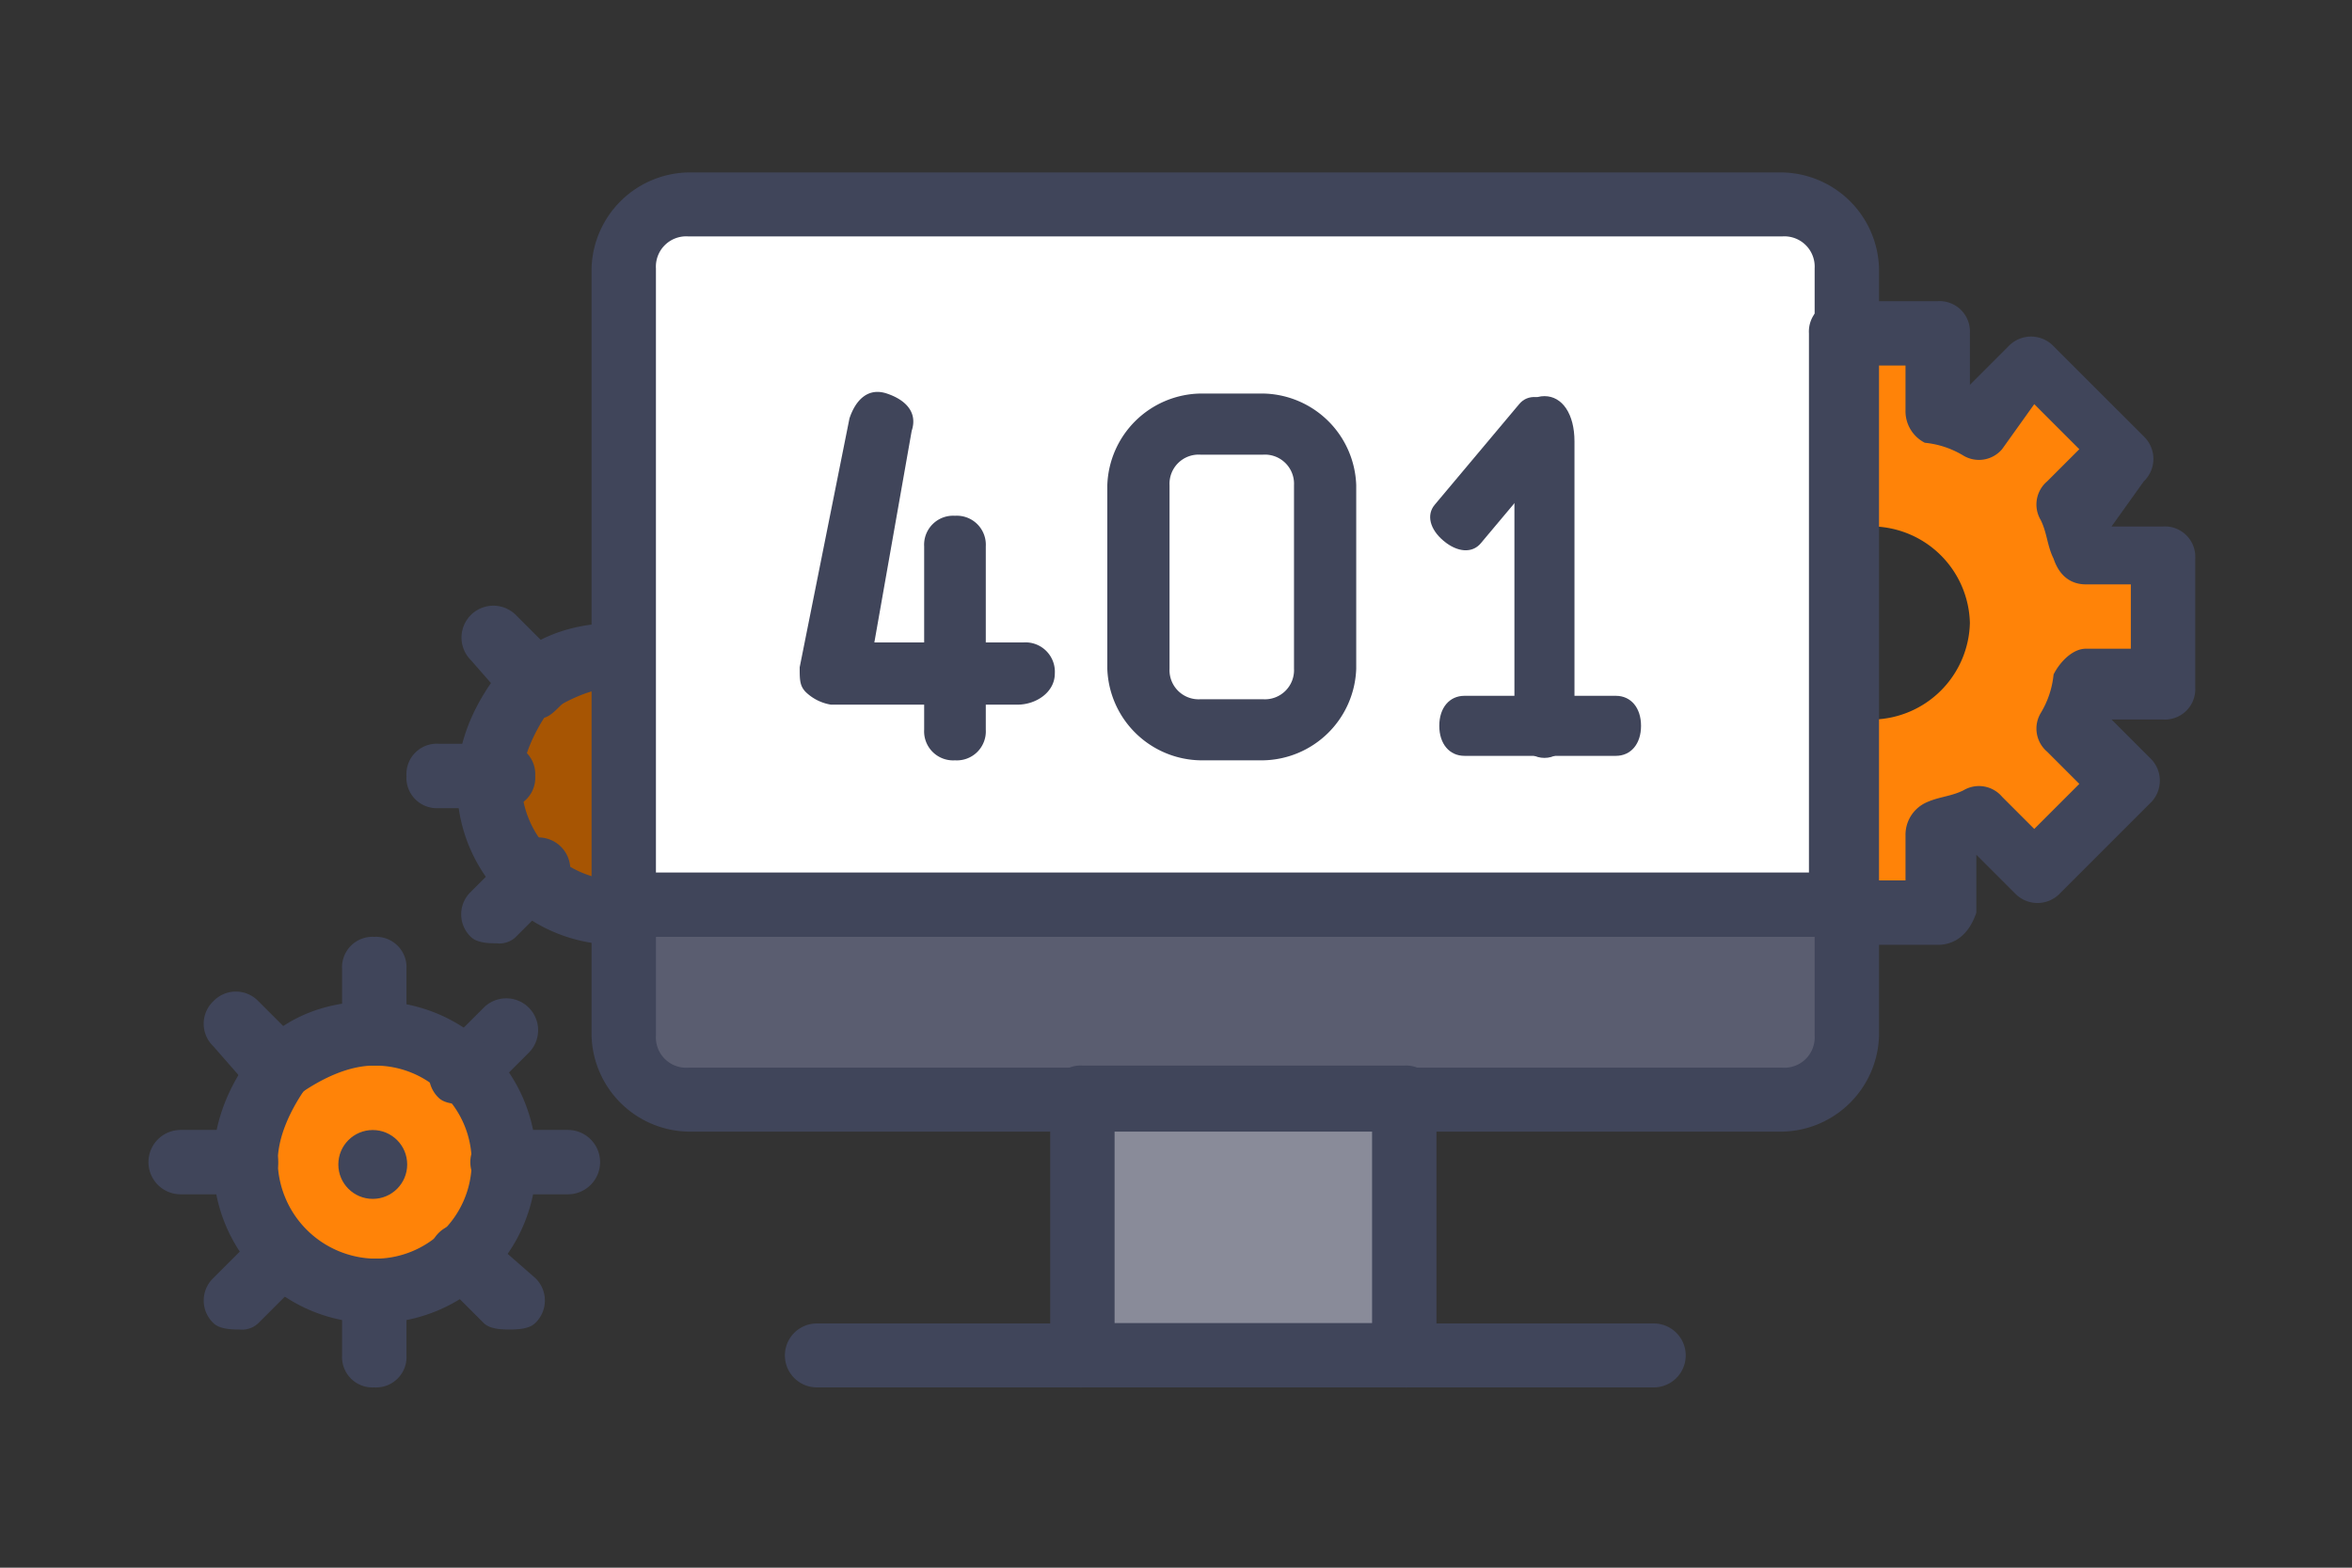 <svg xmlns="http://www.w3.org/2000/svg" width="300" height="200" viewBox="0 0 300 200">
    <rect x="0" y="0" width="300" height="200" fill="#333333" stroke="none"/>
    <defs>
        <style>
            .prefix__cls-2{fill:#ff8308}.prefix__cls-7{fill:#40455a}
        </style>
    </defs>
    <g id="prefix__Group_701" data-name="Group 701" transform="translate(-570 -357)">
        <g id="prefix__Rectangle_9" data-name="Rectangle 9" style="stroke:#707070;opacity:0;fill:#fff">
            <path d="M0 0H300V200H0z" style="stroke:none" transform="translate(570 357)"/>
            <path d="M0.5 0.5H299.5V199.5H0.5z" style="fill:none" transform="translate(570 357)"/>
        </g>
        <path id="prefix__Path_1" d="M34.344 36.422a16.422 16.422 0 01-32.844 0c0-4.927 1.642-9.032 4.927-11.5C8.89 21.642 13 20 17.922 20a16.47 16.47 0 0116.422 16.422z" class="prefix__cls-2" data-name="Path 1" transform="translate(599.817 468.839)"/>
        <path id="prefix__Path_2" d="M21.922 46.844A16.47 16.47 0 015.5 30.422c0-4.927 1.642-9.032 4.927-11.5C12.89 15.642 17 14 21.922 14" data-name="Path 2" transform="translate(628.339 426.078)" style="fill:#a75503"/>
        <path id="prefix__Path_3" d="M68.276 54.161V37.739h-9.853a40.031 40.031 0 01-2.463-5.748l6.569-6.569-11.5-11.5-6.565 6.578a40.03 40.03 0 00-5.748-2.463V9H26.4v25.454a12.2 12.2 0 014.927-.821A12.628 12.628 0 0143.643 45.95a12.628 12.628 0 01-12.316 12.316 7.4 7.4 0 01-4.106-.821V82.9h12.317v-9.854a40.03 40.03 0 015.748-2.463l6.569 6.569 11.5-11.5-6.569-6.569a40.031 40.031 0 002.463-5.748h9.032z" class="prefix__cls-2" data-name="Path 3" transform="translate(777.618 390.528)"/>
        <path id="prefix__Path_4" d="M155.3 121.955H15.711c-4.927 0-8.211-3.284-8.211-8.211V15.211C7.5 10.284 10.784 7 15.711 7H155.3c4.927 0 8.211 3.284 8.211 8.211v98.533c-.001 4.926-3.285 8.211-8.211 8.211z" data-name="Path 4" transform="translate(642.5 376.106)" style="fill:#fff"/>
        <path id="prefix__Path_5" d="M14.5 21h41.055v32.844H14.5z" data-name="Path 5" transform="translate(692.619 476.05)" style="fill:#898b99"/>
        <path id="prefix__Path_6" d="M7.5 34.422c0 4.927 3.284 8.211 8.211 8.211H155.3c4.927 0 8.211-3.284 8.211-8.211V18H7.5z" data-name="Path 6" transform="translate(642.071 454.701)" style="fill:#5a5d70"/>
        <path id="prefix__Path_10" d="M158.9 128.868H19.317A12.588 12.588 0 017 116.632V18.737A12.588 12.588 0 0119.317 6.5H158.9a12.588 12.588 0 0112.317 12.237v97.895a12.588 12.588 0 01-12.317 12.236zM19.317 14.658a3.866 3.866 0 00-4.106 4.079v97.895a3.866 3.866 0 004.106 4.079H158.9a3.866 3.866 0 004.106-4.079V18.737a3.866 3.866 0 00-4.106-4.079zM142.483 161.5H35.739a4.079 4.079 0 110-8.158h106.744a4.079 4.079 0 110 8.158z" class="prefix__cls-7" data-name="Path 10" transform="translate(638.454 372.5)"/>
        <path id="prefix__Path_11" d="M217.593 25.711H61.583a3.879 3.879 0 01-4.106-4.106 3.879 3.879 0 014.106-4.105h156.01a3.879 3.879 0 014.106 4.106 3.879 3.879 0 01-4.106 4.105zm-57.477 57.478H119.06a3.879 3.879 0 01-4.106-4.106V46.239a3.879 3.879 0 014.106-4.106h41.055a3.879 3.879 0 014.106 4.106v32.844a3.879 3.879 0 01-4.105 4.106zm-36.95-8.211h32.844V50.344h-32.844zM53.372 58.555h-8.211a4.106 4.106 0 110-8.211h8.211a4.106 4.106 0 110 8.211zm-41.055 0H4.106a4.106 4.106 0 110-8.211h8.211a4.106 4.106 0 110 8.211zm16.422-16.422a3.879 3.879 0 01-4.106-4.106v-8.21a3.879 3.879 0 014.106-4.106 3.879 3.879 0 014.106 4.106v8.211a3.879 3.879 0 01-4.106 4.105zm0 41.055a3.879 3.879 0 01-4.106-4.106v-8.21a3.879 3.879 0 014.106-4.106 3.879 3.879 0 014.106 4.106v8.211a3.879 3.879 0 01-4.106 4.106zM17.243 47.06c-.821 0-2.463 0-3.284-.821L8.211 39.67a3.969 3.969 0 010-5.748 3.969 3.969 0 015.748 0l5.748 5.748a3.969 3.969 0 010 5.748c-.821.821-1.642 1.642-2.463 1.642zM45.982 75.8c-.821 0-2.463 0-3.284-.821L36.95 69.23a4.064 4.064 0 015.75-5.748l6.569 5.748a3.969 3.969 0 010 5.748c-.824.822-2.469.822-3.287.822zm-5.748-28.74c-.821 0-2.463 0-3.284-.821a3.969 3.969 0 010-5.748l5.75-5.748a4.064 4.064 0 015.748 5.748L42.7 46.239a8.271 8.271 0 01-2.463.821zM11.5 75.8c-.821 0-2.463 0-3.284-.821a3.969 3.969 0 010-5.748l5.748-5.748a4.064 4.064 0 015.748 5.748l-5.748 5.748a3.016 3.016 0 01-2.464.821z" class="prefix__cls-7" data-name="Path 11" transform="translate(589 450.811)"/>
        <circle id="prefix__Ellipse_1" cx="4.392" cy="4.392" r="4.392" class="prefix__cls-7" data-name="Ellipse 1" transform="translate(613.154 501.165)"/>
        <path id="prefix__Path_12" d="M21.528 104.9A20.328 20.328 0 011 84.376C1 78.628 3.463 73.7 6.748 69.6c4.106-4.106 9.032-5.748 14.78-5.748a20.528 20.528 0 110 41.055zm0-32.844c-3.284 0-6.569 1.642-9.032 3.284-1.642 2.463-3.284 5.748-3.284 9.032a12.628 12.628 0 0012.316 12.32 12.317 12.317 0 100-24.633zM37.95 39.215h-8.211a3.879 3.879 0 01-4.106-4.106A3.879 3.879 0 0129.739 31h8.211a3.879 3.879 0 014.106 4.106 3.879 3.879 0 01-4.106 4.109zm4.927-11.5c-.821 0-2.463 0-3.284-.821l-5.748-6.569a4.064 4.064 0 015.748-5.748l5.748 5.748a3.969 3.969 0 010 5.748c-.822.827-1.641 1.646-2.465 1.646zm-5.748 28.743c-.821 0-2.463 0-3.284-.821a3.969 3.969 0 010-5.748l5.748-5.748a4.064 4.064 0 015.748 5.748l-5.748 5.748a3.016 3.016 0 01-2.463.821z" class="prefix__cls-7" data-name="Path 12" transform="translate(596.211 420.886)"/>
        <path id="prefix__Path_13" d="M25.528 90.611A20.328 20.328 0 015 70.083c0-5.748 2.463-10.674 5.748-14.78 4.106-4.106 9.032-5.748 14.78-5.748v8.211c-3.284 0-6.569 1.642-9.032 3.284-1.642 2.463-3.284 5.748-3.284 9.032A12.628 12.628 0 0025.528 82.4zm168.327 0h-12.317a3.879 3.879 0 01-4.106-4.106v-73.9a3.879 3.879 0 014.106-4.105h12.317a3.879 3.879 0 014.106 4.106v6.569l4.927-4.927a3.969 3.969 0 015.748 0l11.5 11.5a3.969 3.969 0 010 5.748l-4.106 5.748h6.569a3.879 3.879 0 014.106 4.106v16.416a3.879 3.879 0 01-4.106 4.106h-6.569l4.927 4.927a3.969 3.969 0 010 5.748l-11.5 11.5a3.969 3.969 0 01-5.748 0l-4.927-4.927v7.39c-.821 2.463-2.463 4.106-4.927 4.106zm-8.212-8.211h4.106v-5.748a4.516 4.516 0 012.463-4.106c1.642-.821 3.284-.821 4.927-1.642a3.868 3.868 0 014.927.821l4.106 4.106 5.748-5.748-4.106-4.106a3.868 3.868 0 01-.821-4.927 11.671 11.671 0 001.642-4.927c.821-1.642 2.463-3.284 4.106-3.284h5.748v-8.21h-5.749c-1.642 0-3.284-.821-4.106-3.284-.821-1.642-.821-3.284-1.642-4.927a3.868 3.868 0 01.821-4.927l4.106-4.106-5.748-5.748-4.106 5.748a3.868 3.868 0 01-4.927.821 11.671 11.671 0 00-4.927-1.642 4.516 4.516 0 01-2.463-4.106v-5.747h-4.106z" class="prefix__cls-7" data-name="Path 13" transform="translate(623.301 386.922)"/>
        <g id="prefix__Group_695" data-name="Group 695" transform="translate(.812 1.692)">
            <path id="prefix__Path_7" d="M37.78 50.366H13.969a6.017 6.017 0 01-3.175-1.587C10 47.985 10 47.192 10 45.6l6.35-31.749c.794-2.381 2.381-3.969 4.762-3.175s3.969 2.381 3.175 4.762l-4.762 26.991h19.049a3.749 3.749 0 013.969 3.971c0 2.381-2.381 3.969-4.762 3.969z" class="prefix__cls-7" data-name="Path 7" transform="translate(661.188 394.836)"/>
            <path id="prefix__Path_8" d="M15.931 57.474a3.7 3.7 0 01-3.931-3.9v-23.4a3.7 3.7 0 013.931-3.9 3.7 3.7 0 013.931 3.9v23.4a3.7 3.7 0 01-3.931 3.9z" class="prefix__cls-7" data-name="Path 8" transform="translate(675.065 394.834)"/>
            <path id="prefix__Path_14" d="M34.843 57.294h-7.937A12.1 12.1 0 0115 45.6V22.2a12.1 12.1 0 0111.906-11.7h7.937a12.1 12.1 0 0111.906 11.7v23.4a12.1 12.1 0 01-11.906 11.694zM26.906 18.3a3.717 3.717 0 00-3.969 3.9v23.4a3.717 3.717 0 003.969 3.9h7.937a3.717 3.717 0 003.969-3.9V22.2a3.717 3.717 0 00-3.969-3.9z" class="prefix__cls-7" data-name="Path 14" transform="translate(695.427 395.014)"/>
            <path id="prefix__Path_9" d="M25.83 58.651c-2.3 0-3.83-2.308-3.83-5.769V18.269c0-3.461 1.532-5.769 3.83-5.769s3.83 2.308 3.83 5.769v34.613c0 3.461-1.532 5.769-3.83 5.769z" class="prefix__cls-7" data-name="Path 9" transform="translate(740.354 393.346)"/>
            <path id="prefix__Path_15" d="M3.83 22.388c-2.3 0-3.83-1.119-3.83-2.8V2.8C0 1.119 1.532 0 3.83 0s3.83 1.119 3.83 2.8v16.789c0 1.679-1.532 2.799-3.83 2.799z" class="prefix__cls-7" data-name="Path 15" transform="rotate(40 -173.561 1252.954)"/>
            <path id="prefix__Path_16" d="M3.83 25.733c-2.3 0-3.83-1.287-3.83-3.217V3.217C0 1.287 1.532 0 3.83 0s3.83 1.287 3.83 3.217v19.3c0 1.93-1.532 3.216-3.83 3.216z" class="prefix__cls-7" data-name="Path 16" transform="rotate(-90 602.254 -150.517)"/>
        </g>
    </g>
</svg>

